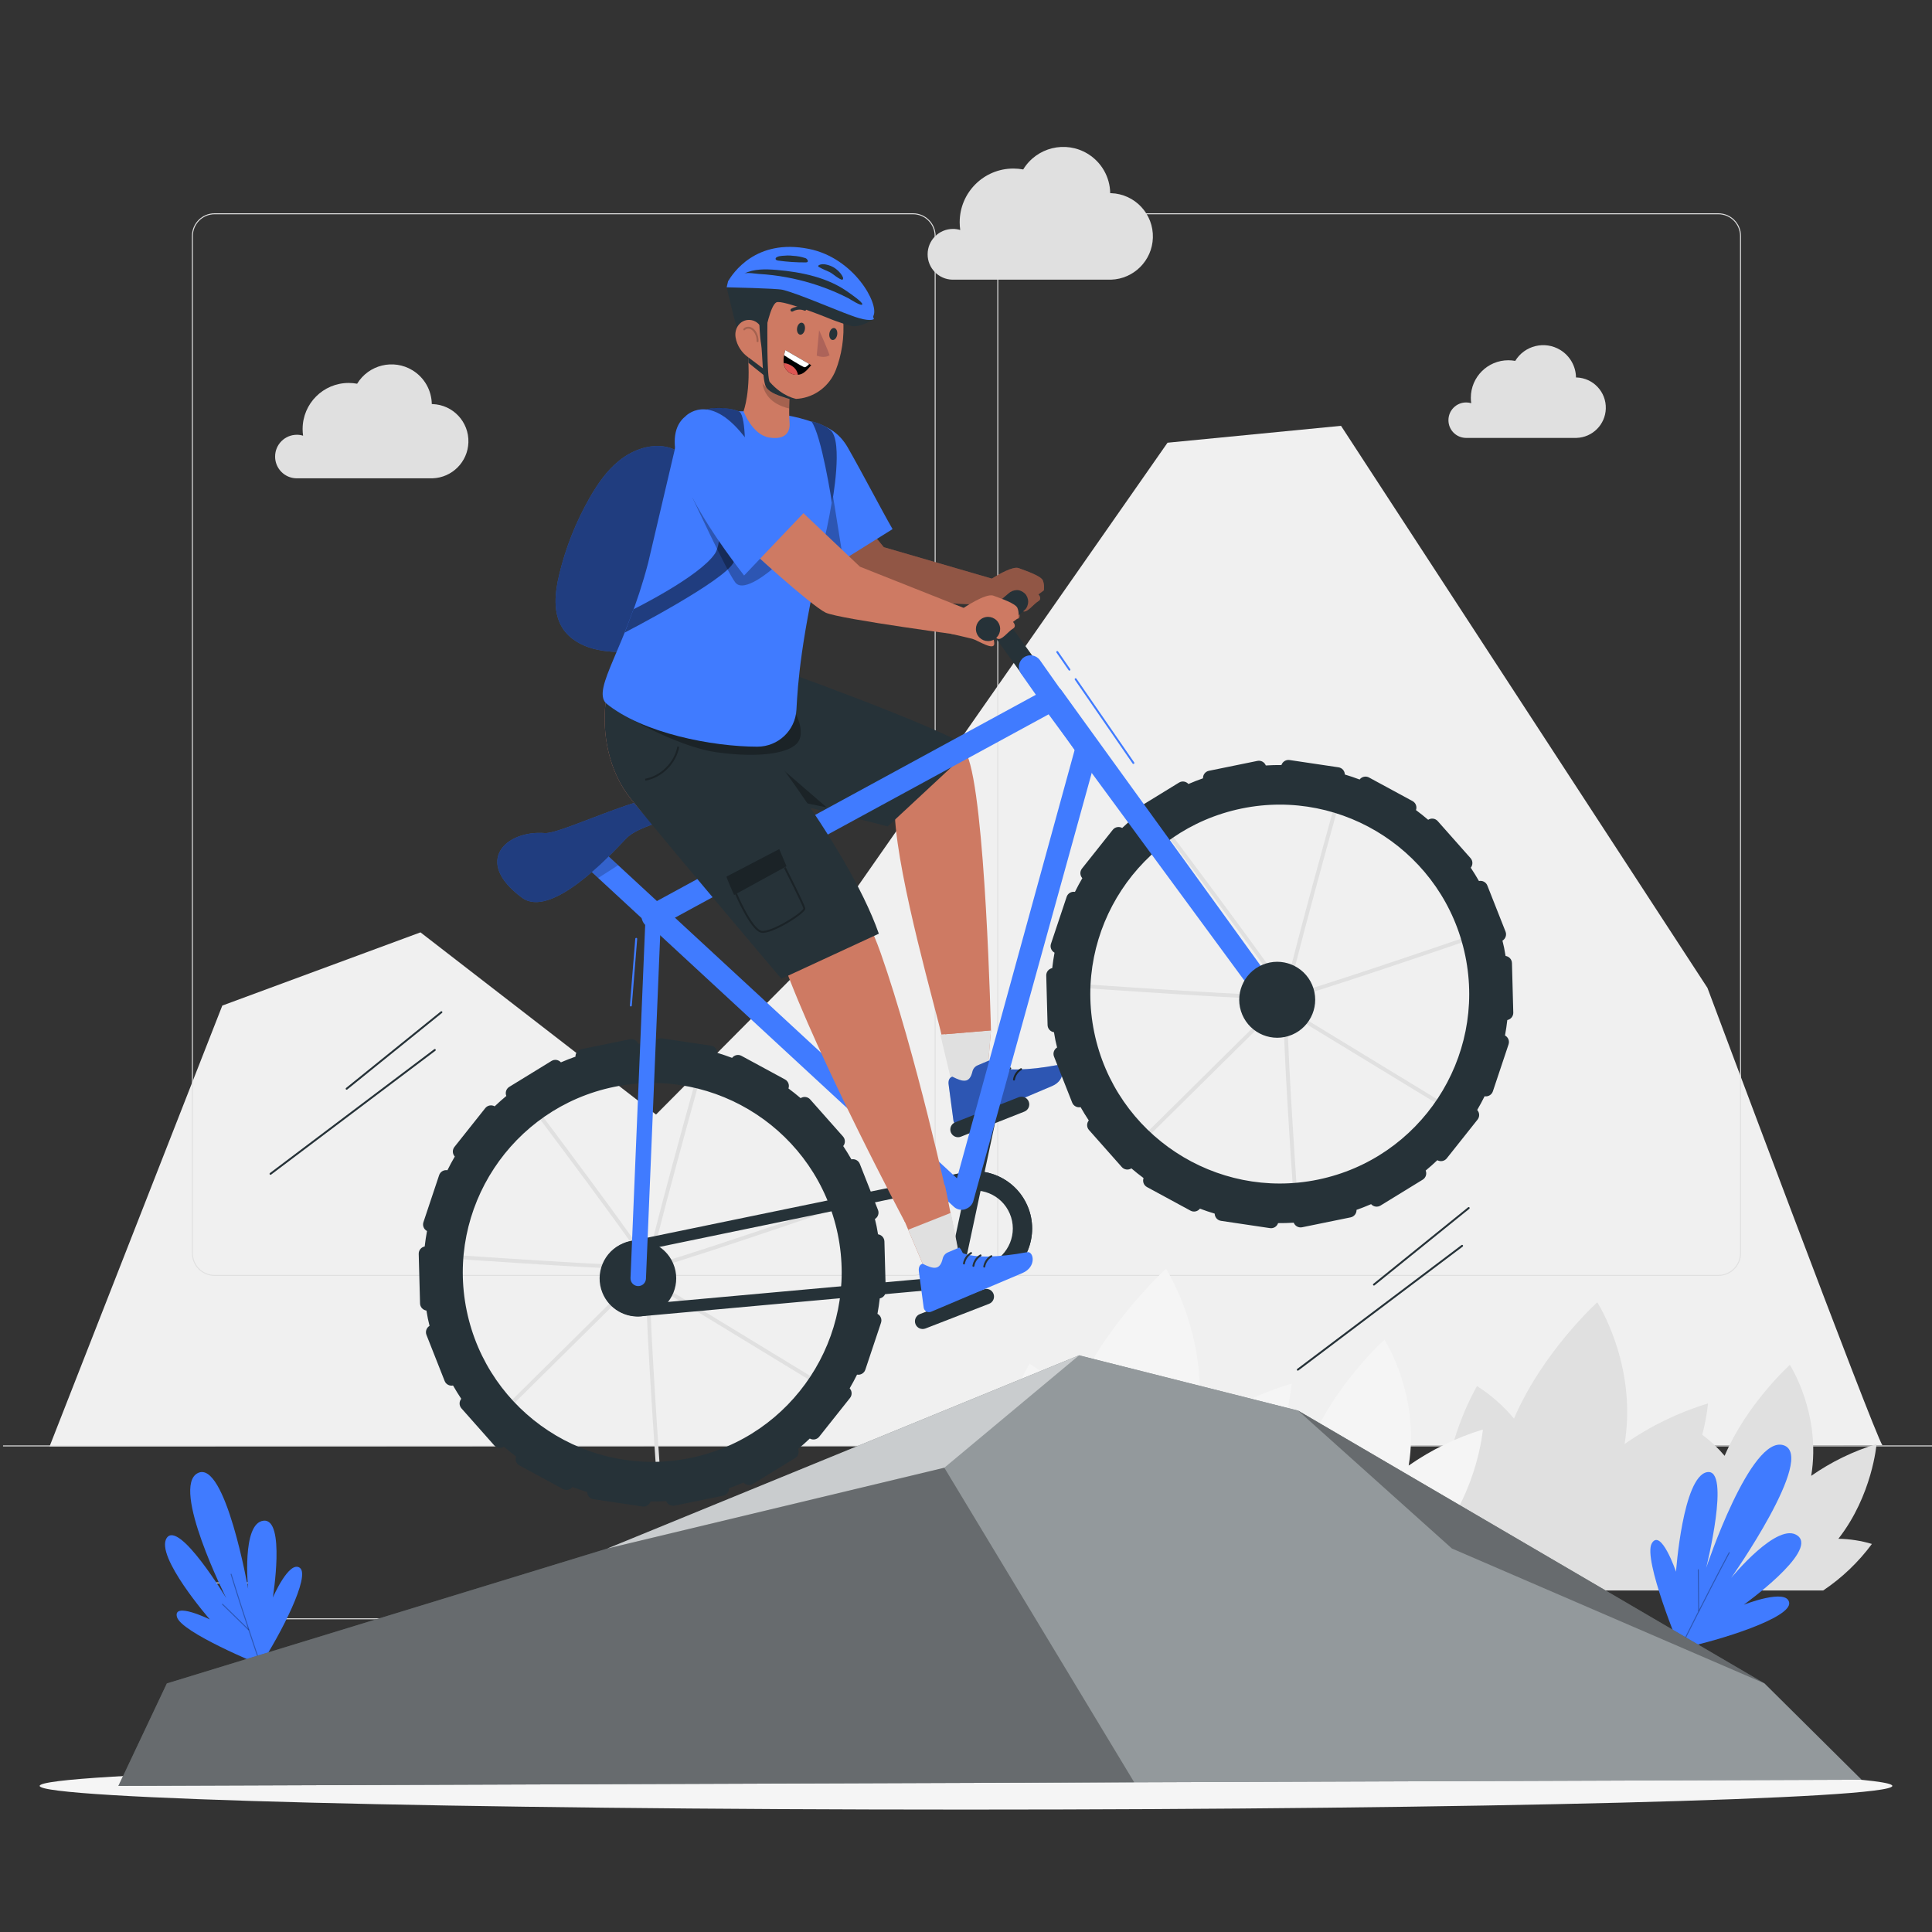 <?xml version="1.0" encoding="utf-8"?>
<!-- Generator: Adobe Illustrator 27.5.0, SVG Export Plug-In . SVG Version: 6.00 Build 0)  -->
<svg version="1.1" xmlns="http://www.w3.org/2000/svg" xmlns:xlink="http://www.w3.org/1999/xlink" x="0px" y="0px"
	 viewBox="0 0 500 500" style="enable-background:new 0 0 500 500;" xml:space="preserve">
<rect x="0" y="0" width="500" height="500" fill="#333333" stroke="none"/>
<g id="Background_complete">
	<path style="fill:#F0F0F0;" d="M487.169,374.041c-2.11-2.893-45.283-118.38-45.283-118.38l-94.831-145.459l-44.9,4.373
		l-95.492,136.758l-36.884,37.111l-60.959-47.149L57.534,260.24L12.831,374.326L487.169,374.041z"/>
	<g>
		<g>
			<g>
				<g>
					<path style="fill:#E0E0E0;" d="M444.708,330.198H263.962c-3.232,0-5.862-2.63-5.862-5.862V61.062
						c0-3.232,2.63-5.862,5.862-5.862h180.746c3.232,0,5.862,2.629,5.862,5.862v263.273
						C450.57,327.568,447.94,330.198,444.708,330.198z M263.962,55.45c-3.095,0-5.612,2.518-5.612,5.612v263.273
						c0,3.095,2.518,5.612,5.612,5.612h180.746c3.095,0,5.612-2.518,5.612-5.612V61.062c0-3.094-2.518-5.612-5.612-5.612H263.962z"
						/>
				</g>
			</g>
			<g>
				<g>
					<path style="fill:#E0E0E0;" d="M236.28,330.198H55.534c-3.232,0-5.862-2.63-5.862-5.862V61.062
						c0-3.232,2.629-5.862,5.862-5.862H236.28c3.232,0,5.862,2.629,5.862,5.862v263.273
						C242.143,327.568,239.513,330.198,236.28,330.198z M55.534,55.45c-3.094,0-5.612,2.518-5.612,5.612v263.273
						c0,3.095,2.518,5.612,5.612,5.612H236.28c3.095,0,5.612-2.518,5.612-5.612V61.062c0-3.094-2.518-5.612-5.612-5.612H55.534z"/>
				</g>
			</g>
		</g>
		<g>
			<g>
				<rect x="0.788" y="374.076" style="fill:#E0E0E0;" width="500" height="0.25"/>
			</g>
		</g>
		<g>
			<rect x="52.46" y="409.531" style="fill:#E0E0E0;" width="16.06" height="0.25"/>
			<rect x="171.14" y="406.821" style="fill:#E0E0E0;" width="53.53" height="0.25"/>
			<rect x="69.52" y="418.821" style="fill:#E0E0E0;" width="36.25" height="0.25"/>
			<rect x="379.14" y="406.691" style="fill:#E0E0E0;" width="43.19" height="0.25"/>
			<rect x="431.24" y="406.691" style="fill:#E0E0E0;" width="6.33" height="0.25"/>
			<rect x="317" y="412.921" style="fill:#E0E0E0;" width="53.89" height="0.25"/>
		</g>
	</g>
	<path style="fill:#E0E0E0;" d="M240.069,65.807c0-3.623,2.937-6.561,6.561-6.561l0,0c0.636-0.003,1.269,0.092,1.876,0.28
		c-0.094-0.668-0.141-1.342-0.14-2.016c0-7.671,6.219-13.89,13.89-13.89c0.856,0,1.71,0.078,2.552,0.233
		c3.487-5.729,10.957-7.546,16.685-4.06c3.568,2.172,5.769,6.024,5.828,10.201h0.21c6.182,0.2,11.031,5.372,10.831,11.554
		c-0.19,5.901-4.93,10.641-10.831,10.831h-41.088C242.886,72.284,240.055,69.365,240.069,65.807z"/>
	<path style="fill:#E0E0E0;" d="M374.855,108.736c0-2.531,2.052-4.583,4.583-4.583l0,0c0.444-0.002,0.886,0.064,1.311,0.195
		c-0.065-0.467-0.098-0.937-0.098-1.408c0-5.359,4.345-9.704,9.704-9.704c0.598,0,1.195,0.055,1.783,0.163
		c2.436-4.002,7.655-5.272,11.657-2.836c2.493,1.517,4.031,4.209,4.072,7.126h0.147c4.319,0.139,7.707,3.753,7.567,8.072
		c-0.133,4.123-3.444,7.434-7.567,7.567h-28.705C376.823,113.261,374.845,111.222,374.855,108.736z"/>
	<path style="fill:#E0E0E0;" d="M71.198,118.148c0-3.109,2.521-5.63,5.63-5.63l0,0c0.546-0.002,1.089,0.078,1.61,0.24
		c-0.08-0.573-0.12-1.151-0.12-1.73c0-6.583,5.337-11.92,11.92-11.92c0.735,0,1.468,0.067,2.19,0.2
		c2.992-4.916,9.402-6.476,14.318-3.484c3.062,1.864,4.951,5.17,5.002,8.754h0.18c5.305,0.171,9.466,4.61,9.295,9.915
		c-0.164,5.064-4.231,9.132-9.295,9.295h-35.26C73.615,123.707,71.186,121.202,71.198,118.148z"/>
	<path style="fill:#E0E0E0;" d="M485.65,373.72c-6.034,1.837-11.741,4.612-16.91,8.225c2.659-16.063-5.53-28.715-5.53-28.715
		s-11.096,10.012-16.88,23.53c-1.711-2.036-3.655-3.866-5.79-5.451c0.708-2.659,1.21-5.368,1.502-8.104
		c-7.709,2.343-15,5.887-21.604,10.502c3.392-20.514-7.068-36.673-7.068-36.673s-14.149,12.804-21.55,30.096
		c-2.738-3.284-5.968-6.124-9.576-8.419c0,0-7.45,12.659-8.164,26.389c-4.944-1.093-10.024-1.434-15.069-1.011
		c0,0,0.297,16.353,11.072,25.257c1.022,0.842,2.11,1.601,3.252,2.271h98.495c4.866-3.261,9.134-7.337,12.616-12.047
		c-2.818-0.842-5.738-1.292-8.679-1.339C484.572,386.984,485.65,373.72,485.65,373.72z"/>
	<path style="fill:#F5F5F5;" d="M383.765,369.961c-6.851,2.08-13.33,5.228-19.2,9.327c3.028-18.225-6.275-32.579-6.275-32.579
		s-12.598,11.362-19.133,26.704c-1.946-2.298-4.151-4.363-6.572-6.154c0.801-3.017,1.372-6.091,1.708-9.194
		c-8.751,2.658-17.027,6.681-24.524,11.92c3.852-23.276-8.013-41.616-8.013-41.616s-16.068,14.536-24.439,34.105
		c-3.107-3.728-6.772-6.952-10.866-9.557c0,0-8.479,14.373-9.285,29.975c-5.606-1.26-11.37-1.669-17.098-1.211
		c0,0,0.333,18.546,12.562,28.66c1.16,0.956,2.393,1.818,3.689,2.58h111.783c5.523-3.699,10.367-8.324,14.318-13.67
		c-3.2-0.955-6.516-1.466-9.854-1.52C382.542,385.012,383.765,369.961,383.765,369.961z"/>
</g>
<g id="Background_simple" style="display:none;">
	<g style="display:inline;">
		<g>
			<path style="fill:#407BFF;" d="M408.34,100.115c-17.383-22.893-42.932-39.451-70.928-45.969l-8.803-2.03
				c-41.766-10.605-86.928-3.87-125.874,14.57s-71.944,48.022-98.281,82.128c-18.804,24.35-34.823,52.245-37.734,82.872
				c-2.911,30.627,9.954,64.242,37.061,78.792c26.267,14.1,58.818,7.753,86.461-3.411c45.099-18.214,87.061-48.636,135.636-51.107
				c22.093-1.124,45.257,3.579,65.738-4.781c26.729-10.909,40.71-41.553,41.956-70.396
				C434.812,152.064,425.724,123.008,408.34,100.115z"/>
		</g>
		<g style="opacity:0.9;">
			<path style="fill:#FFFFFF;" d="M408.34,100.115c-17.383-22.893-42.932-39.451-70.928-45.969l-8.803-2.03
				c-41.766-10.605-86.928-3.87-125.874,14.57s-71.944,48.022-98.281,82.128c-18.804,24.35-34.823,52.245-37.734,82.872
				c-2.911,30.627,9.954,64.242,37.061,78.792c26.267,14.1,58.818,7.753,86.461-3.411c45.099-18.214,87.061-48.636,135.636-51.107
				c22.093-1.124,45.257,3.579,65.738-4.781c26.729-10.909,40.71-41.553,41.956-70.396
				C434.812,152.064,425.724,123.008,408.34,100.115z"/>
		</g>
	</g>
</g>
<g id="Shadow">
	<g>
		<g>
			<path style="fill:#F5F5F5;" d="M489.733,462.189c0,3.387-107.332,6.132-239.733,6.132s-239.733-2.745-239.733-6.132
				c0-3.387,107.332-6.132,239.733-6.132S489.733,458.802,489.733,462.189z"/>
		</g>
	</g>
</g>
<g id="Plants">
	<g>
		<path style="fill:#407BFF;" d="M463.038,414.771c-0.577-3.866-11.741,0.526-11.741,0.526s19.09-13.693,14.015-17.793
			c-5.076-4.1-17.305,10.879-17.305,10.879s22.158-31.477,13.614-34.343c-8.543-2.866-20.067,31.736-20.067,31.736
			s6.49-25.943,0.219-24.783c-6.271,1.16-8.022,25.765-8.022,25.765s-3.897-11.408-6.271-7.34
			c-2.374,4.068,7.308,27.242,7.308,27.242C445.458,424.477,463.615,418.636,463.038,414.771z"/>
		<g>
			
				<path style="opacity:0.3;fill:none;stroke:#000000;stroke-width:0.25;stroke-linecap:round;stroke-linejoin:round;stroke-miterlimit:10;" d="
				M434.683,426.867c0,0,7.47-15.033,12.841-25.039"/>
			
				<line style="opacity:0.3;fill:none;stroke:#000000;stroke-width:0.25;stroke-linecap:round;stroke-linejoin:round;stroke-miterlimit:10;" x1="439.625" y1="416.936" x2="439.515" y2="406.242"/>
		</g>
	</g>
	<g>
		<path style="fill:#407BFF;" d="M77.604,405.758c-2.782-2.051-6.997,7.686-6.997,7.686s3.332-20.509-2.405-19.887
			c-5.737,0.622-3.982,17.634-3.982,17.634s-5.899-33.529-13.026-29.963c-7.128,3.565,7.366,32.38,7.366,32.38
			s-12.208-20.257-15.394-15.603c-3.186,4.654,11.14,21.105,11.14,21.105s-9.581-4.677-8.513-0.65
			c1.068,4.026,21.633,12.42,21.633,12.42C72.716,422.832,80.386,407.809,77.604,405.758z"/>
		<g>
			
				<path style="opacity:0.3;fill:none;stroke:#000000;stroke-width:0.25;stroke-linecap:round;stroke-linejoin:round;stroke-miterlimit:10;" d="
				M67.489,431.076c0,0-4.759-14.062-7.678-23.673"/>
			
				<line style="opacity:0.3;fill:none;stroke:#000000;stroke-width:0.25;stroke-linecap:round;stroke-linejoin:round;stroke-miterlimit:10;" x1="64.35" y1="421.781" x2="57.58" y2="415.177"/>
		</g>
	</g>
</g>
<g id="Rock">
	<g>
		<g>
			<polygon style="fill:#263238;" points="335.949,365.065 279.257,350.76 157.216,400.744 43.178,435.673 30.646,462.189 
				481.773,460.582 456.663,435.673 			"/>
			<polygon style="opacity:0.5;fill:#FFFFFF;" points="335.949,365.065 279.257,350.76 157.216,400.744 43.178,435.673 
				30.646,462.189 481.773,460.582 456.663,435.673 			"/>
			<polygon style="opacity:0.5;fill:#FFFFFF;" points="157.216,400.744 244.391,379.845 279.257,350.76 			"/>
			<polygon style="opacity:0.3;" points="335.949,365.065 375.742,400.744 456.663,435.673 			"/>
		</g>
		<polygon style="opacity:0.3;" points="43.178,435.673 157.216,400.744 244.391,379.845 293.529,461.252 30.646,462.189 		"/>
	</g>
</g>
<g id="Lines">
	<g>
		<path style="fill:none;stroke:#263238;stroke-width:0.5;stroke-linecap:round;stroke-miterlimit:10;" d="M335.875,354.474
			c14.172-10.685,28.343-21.369,42.515-32.054"/>
		<path style="fill:none;stroke:#263238;stroke-width:0.5;stroke-linecap:round;stroke-miterlimit:10;" d="M355.575,332.451
			c8.174-6.603,16.348-13.206,24.522-19.809"/>
	</g>
	<g>
		<path style="fill:none;stroke:#263238;stroke-width:0.5;stroke-linecap:round;stroke-miterlimit:10;" d="M70.012,303.787
			c14.172-10.685,28.343-21.369,42.515-32.054"/>
		<path style="fill:none;stroke:#263238;stroke-width:0.5;stroke-linecap:round;stroke-miterlimit:10;" d="M89.713,281.764
			c8.174-6.603,16.348-13.206,24.522-19.809"/>
	</g>
</g>
<g id="Character">
	<g>
		<g>
			<g>
				<polygon style="fill:#CE7A63;" points="246.23,280.327 255.338,280.046 256.458,266.667 243.805,261.54 				"/>
				<polygon style="fill:#E0E0E0;" points="246.135,279.438 243.359,267.761 256.458,266.667 255.522,278.203 250.708,281.36 				
					"/>
				<g>
					<path style="fill:#407BFF;" d="M255.967,274.459l-2.981,1.263c-0.675,0.286-1.154,0.892-1.322,1.605
						c-0.724,3.076-2.392,2.736-5.197,1.322c-1.247,0.365-0.989,1.865-0.931,2.273l1.207,9.051c0.093,0.759,0.784,1.299,1.543,1.205
						c0.135-0.017,0.267-0.053,0.391-0.108c3.62-1.534,5.333-2.26,9.839-4.17l13.78-5.84c3.757-1.592,2.931-5.708,1.235-5.402
						c-7.61,1.411-13.405,1.452-16.414,0.339C256.568,275.812,256.865,275.373,255.967,274.459z"/>
					
						<path style="fill:none;stroke:#263238;stroke-width:0.5;stroke-linecap:round;stroke-linejoin:round;stroke-miterlimit:10;" d="
						M259.011,275.883c-0.968,0.575-1.66,1.592-1.841,2.704"/>
					
						<path style="fill:none;stroke:#263238;stroke-width:0.5;stroke-linecap:round;stroke-linejoin:round;stroke-miterlimit:10;" d="
						M261.455,276.492c-0.968,0.575-1.66,1.592-1.841,2.704"/>
					
						<path style="fill:none;stroke:#263238;stroke-width:0.5;stroke-linecap:round;stroke-linejoin:round;stroke-miterlimit:10;" d="
						M264.257,276.688c-0.967,0.575-1.66,1.593-1.841,2.704"/>
					<path style="opacity:0.3;" d="M255.967,274.459l-2.981,1.263c-0.675,0.286-1.154,0.892-1.322,1.605
						c-0.724,3.076-2.392,2.736-5.197,1.322c-1.247,0.365-0.989,1.865-0.931,2.273l1.207,9.051c0.093,0.759,0.784,1.299,1.543,1.205
						c0.135-0.017,0.267-0.053,0.391-0.108c3.62-1.534,5.333-2.26,9.839-4.17l13.78-5.84c3.757-1.592,2.931-5.708,1.235-5.402
						c-7.61,1.411-13.405,1.452-16.414,0.339C256.568,275.812,256.865,275.373,255.967,274.459z"/>
				</g>
			</g>
			<path style="fill:#CE7A63;" d="M250.242,195.327c-9.302-6.078-51.748-23.202-51.748-23.202l-29.604,5.388
				c0,0-9.292,6.751-0.559,16.441c8.733,9.691,44.861,12.123,63.266,17.237c0.823,16.507,10.888,51.054,12.038,56.546l12.824-1.072
				C256.458,266.667,255.049,206.115,250.242,195.327z"/>
			<path style="fill:#263238;" d="M198.494,172.126l-29.604,5.388c0,0-9.292,6.751-0.559,16.441s42.979,14.824,61.383,19.938
				l21.725-20.199C242.137,187.615,198.494,172.126,198.494,172.126z"/>
			<polygon style="opacity:0.3;" points="207.178,207.566 200.461,197.3 213.96,208.968 			"/>
		</g>
		<g>
			<path style="fill:#CE7A63;" d="M269.88,150.208c-0.498-1.175-4.269-2.441-6.243-3.176c-1.462-0.544-5.135,1.572-6.945,2.708
				l-27.965-8.127c0,0-13.28-16.119-13.467-16.68l-9.031,12.246l17.716,17.92l28.888,1.372l-0.042,0.459
				c0,0,4.067,0.921,5.418,1.273c1.35,0.352,5.74,3.296,5.681,1.196c-0.059-2.1-1.423-1.615-2.738-2.536
				c-1.315-0.921,0.481-2.791,1.197-3.279c0.717-0.489,1.595,0.71,2.49,1.624c0.896,0.914-0.973,1.521-0.973,1.521
				s-0.316,0.781,0.788,1.422c1.103,0.641,2.823-1.843,4.009-2.531c1.187-0.688,0.074-1.787,0.074-1.787l1.401-1.055
				C270.137,152.779,270.378,151.383,269.88,150.208z"/>
			<path style="opacity:0.3;" d="M269.88,150.208c-0.498-1.175-4.269-2.441-6.243-3.176c-1.462-0.544-5.135,1.572-6.945,2.708
				l-27.965-8.127c0,0-13.28-16.119-13.467-16.68l-9.031,12.246l17.716,17.92l28.888,1.372l-0.042,0.459
				c0,0,4.067,0.921,5.418,1.273c1.35,0.352,5.74,3.296,5.681,1.196c-0.059-2.1-1.423-1.615-2.738-2.536
				c-1.315-0.921,0.481-2.791,1.197-3.279c0.717-0.489,1.595,0.71,2.49,1.624c0.896,0.914-0.973,1.521-0.973,1.521
				s-0.316,0.781,0.788,1.422c1.103,0.641,2.823-1.843,4.009-2.531c1.187-0.688,0.074-1.787,0.074-1.787l1.401-1.055
				C270.137,152.779,270.378,151.383,269.88,150.208z"/>
		</g>
		<g>
			<path style="fill:#263238;" d="M257.756,164.871c1.186-1.231,2.375-2.461,3.62-3.634c1.245-1.173,2.543-2.287,3.842-3.398
				c0.557-0.477,0.879-1.412,0.879-2.121c0-0.736-0.327-1.615-0.879-2.121c-0.572-0.525-1.322-0.914-2.121-0.879
				c-0.83,0.037-1.489,0.338-2.121,0.879c-1.299,1.111-2.598,2.225-3.842,3.398c-1.245,1.173-2.433,2.403-3.62,3.634
				c-0.54,0.561-0.879,1.337-0.879,2.121c0,0.736,0.327,1.615,0.879,2.121C254.693,165.954,256.593,166.079,257.756,164.871
				L257.756,164.871z"/>
		</g>
		<g>
			<g>
				<g>
					<path style="fill:none;stroke:#E0E0E0;stroke-miterlimit:10;" d="M277.415,254.988c0,0,54.997,3.891,55.574,2.983
						c0.576-0.908-32.315-44.516-32.315-44.516"/>
					<path style="fill:none;stroke:#E0E0E0;stroke-miterlimit:10;" d="M346.701,205.49c0,0-14.43,51.68-13.713,52.48
						c0.717,0.801,50.021-16.187,50.021-16.187"/>
					<path style="fill:none;stroke:#E0E0E0;stroke-miterlimit:10;" d="M377.226,288.29l-44.316-26.994
						c-0.989,0.422,2.28,47.405,2.28,47.405"/>
					<line style="fill:none;stroke:#E0E0E0;stroke-miterlimit:10;" x1="293.62" y1="296.94" x2="332.803" y2="258.19"/>
				</g>
				<g>
					<path style="fill:none;stroke:#E0E0E0;stroke-miterlimit:10;" d="M112.407,324.915c0,0,54.997,3.891,55.574,2.983
						c0.576-0.908-32.315-44.516-32.315-44.516"/>
					<path style="fill:none;stroke:#E0E0E0;stroke-miterlimit:10;" d="M181.694,275.418c0,0-14.43,51.68-13.713,52.48
						c0.717,0.801,50.021-16.187,50.021-16.187"/>
					<path style="fill:none;stroke:#E0E0E0;stroke-miterlimit:10;" d="M212.219,358.218l-44.316-26.994
						c-0.989,0.422,2.28,47.405,2.28,47.405"/>
					<line style="fill:none;stroke:#E0E0E0;stroke-miterlimit:10;" x1="128.613" y1="366.868" x2="167.796" y2="328.117"/>
				</g>
				<g>
					<path style="fill:#263238;" d="M266.364,175.347c-0.775,0-1.54-0.359-2.028-1.036l-8.056-11.154
						c-0.809-1.12-0.557-2.682,0.563-3.491c1.119-0.809,2.683-0.556,3.49,0.563l8.056,11.154c0.809,1.12,0.557,2.682-0.563,3.491
						C267.384,175.193,266.871,175.347,266.364,175.347z"/>
				</g>
				<path style="fill:#263238;" d="M245.242,341.389c-1.096,0.14-2.074-0.452-2.185-1.323c-0.018-0.141-0.012-0.285,0.018-0.428
					l11.173-52.453c0.236-0.87,1.299-1.463,2.375-1.325c1.008,0.13,1.681,0.86,1.551,1.683l-11.177,52.421
					C246.86,340.686,246.14,341.269,245.242,341.389z"/>
				<path style="fill:#263238;" d="M265.11,287.68l-16.434,6.494c-1.027,0.406-2.189-0.098-2.595-1.125
					c-0.406-1.027,0.098-2.189,1.125-2.595l16.433-6.494c1.027-0.406,2.189,0.098,2.595,1.125
					C266.641,286.113,266.137,287.275,265.11,287.68z"/>
				<path style="fill:#263238;" d="M382.75,228.004c-0.669-1.176-1.378-2.322-2.121-3.441c0.579-0.716,0.578-1.763-0.053-2.475
					l-8.498-9.593c-0.637-0.719-1.689-0.84-2.473-0.335c-1.024-0.87-2.072-1.711-3.151-2.509c0.312-0.876-0.045-1.871-0.888-2.328
					l-11.267-6.108c-0.841-0.456-1.868-0.214-2.432,0.522c-1.259-0.471-2.532-0.907-3.824-1.292
					c-0.017-0.921-0.69-1.723-1.632-1.863l-12.676-1.886c-0.937-0.139-1.812,0.426-2.1,1.295c-1.342-0.01-2.691,0.029-4.045,0.112
					c-0.333-0.855-1.238-1.374-2.168-1.184l-12.557,2.563c-0.931,0.19-1.56,1.024-1.53,1.942c-1.278,0.454-2.538,0.94-3.769,1.475
					c-0.606-0.684-1.63-0.859-2.436-0.364l-10.923,6.703c-0.812,0.498-1.117,1.502-0.769,2.356
					c-1.038,0.861-2.043,1.756-3.016,2.682c-0.807-0.453-1.845-0.273-2.439,0.475l-7.972,10.035
					c-0.595,0.75-0.535,1.803,0.092,2.487c-0.68,1.158-1.31,2.344-1.911,3.546c-0.919-0.158-1.84,0.366-2.144,1.277l-4.059,12.156
					c-0.301,0.902,0.108,1.865,0.921,2.298c-0.245,1.321-0.444,2.654-0.598,3.998c-0.902,0.178-1.572,0.98-1.546,1.93l0.344,12.811
					c0.026,0.951,0.74,1.716,1.652,1.844c0.119,0.704,0.235,1.408,0.38,2.113c0.128,0.622,0.283,1.232,0.43,1.846
					c-0.79,0.475-1.148,1.459-0.798,2.345l4.705,11.921c0.348,0.882,1.277,1.358,2.175,1.17c0.669,1.176,1.378,2.322,2.121,3.442
					c-0.579,0.716-0.578,1.763,0.053,2.475l8.498,9.593c0.637,0.719,1.689,0.84,2.473,0.335c1.024,0.87,2.072,1.711,3.151,2.509
					c-0.312,0.876,0.045,1.871,0.888,2.328l11.267,6.108c0.841,0.456,1.868,0.214,2.432-0.522c1.259,0.471,2.531,0.907,3.824,1.292
					c0.017,0.921,0.69,1.723,1.631,1.863l12.676,1.886c0.937,0.139,1.812-0.426,2.1-1.295c1.342,0.01,2.691-0.029,4.045-0.112
					c0.333,0.855,1.238,1.374,2.168,1.184l12.557-2.563c0.93-0.19,1.56-1.024,1.53-1.942c1.278-0.454,2.538-0.94,3.769-1.475
					c0.606,0.684,1.63,0.859,2.436,0.364l10.923-6.703c0.812-0.498,1.117-1.502,0.769-2.356c1.038-0.861,2.043-1.756,3.016-2.683
					c0.807,0.453,1.845,0.273,2.439-0.475l7.972-10.035c0.595-0.75,0.535-1.803-0.093-2.487c0.68-1.158,1.31-2.344,1.912-3.546
					c0.918,0.158,1.84-0.366,2.144-1.277l4.059-12.156c0.301-0.902-0.108-1.866-0.921-2.298c0.245-1.321,0.444-2.654,0.598-3.998
					c0.902-0.178,1.572-0.98,1.546-1.93l-0.344-12.811c-0.025-0.951-0.74-1.716-1.651-1.844c-0.119-0.704-0.235-1.408-0.38-2.113
					c-0.128-0.622-0.283-1.232-0.43-1.846c0.79-0.475,1.148-1.459,0.798-2.345l-4.705-11.921
					C384.577,228.292,383.648,227.816,382.75,228.004z M341.109,305.279c-26.471,5.462-52.458-11.636-57.921-38.107
					c-5.463-26.478,11.636-52.459,38.107-57.92c26.478-5.463,52.459,11.636,57.92,38.107
					C384.679,273.836,367.58,299.817,341.109,305.279z"/>
				<path style="fill:#263238;" d="M220.346,300.043c-0.669-1.176-1.378-2.322-2.121-3.441c0.579-0.716,0.578-1.763-0.053-2.476
					l-8.498-9.593c-0.637-0.719-1.689-0.84-2.473-0.335c-1.024-0.87-2.072-1.711-3.151-2.509c0.312-0.876-0.045-1.871-0.888-2.328
					l-11.267-6.108c-0.841-0.456-1.868-0.214-2.432,0.522c-1.259-0.471-2.532-0.907-3.824-1.292
					c-0.017-0.921-0.69-1.723-1.632-1.863l-12.676-1.886c-0.937-0.139-1.812,0.426-2.1,1.295c-1.342-0.01-2.691,0.029-4.045,0.112
					c-0.333-0.855-1.238-1.374-2.168-1.184l-12.557,2.563c-0.93,0.19-1.56,1.024-1.53,1.942c-1.278,0.454-2.538,0.94-3.769,1.475
					c-0.606-0.684-1.63-0.858-2.436-0.364l-10.923,6.703c-0.812,0.498-1.117,1.502-0.769,2.356
					c-1.038,0.861-2.043,1.756-3.016,2.682c-0.807-0.453-1.845-0.273-2.439,0.475l-7.972,10.035
					c-0.595,0.75-0.535,1.803,0.092,2.487c-0.68,1.158-1.31,2.344-1.911,3.546c-0.918-0.158-1.84,0.366-2.144,1.277l-4.059,12.156
					c-0.301,0.902,0.108,1.865,0.921,2.298c-0.245,1.321-0.444,2.654-0.598,3.998c-0.902,0.178-1.572,0.98-1.546,1.93l0.344,12.811
					c0.026,0.951,0.74,1.716,1.651,1.844c0.119,0.704,0.235,1.408,0.38,2.113c0.128,0.622,0.283,1.232,0.43,1.846
					c-0.79,0.475-1.148,1.459-0.799,2.345l4.705,11.921c0.348,0.882,1.277,1.358,2.175,1.17c0.669,1.176,1.378,2.322,2.121,3.442
					c-0.579,0.716-0.578,1.763,0.053,2.475l8.498,9.593c0.637,0.719,1.689,0.84,2.472,0.335c1.024,0.87,2.072,1.711,3.151,2.509
					c-0.312,0.876,0.045,1.871,0.888,2.328l11.267,6.108c0.841,0.456,1.868,0.214,2.432-0.522c1.259,0.471,2.531,0.907,3.824,1.292
					c0.017,0.921,0.69,1.723,1.631,1.863l12.676,1.886c0.937,0.139,1.812-0.426,2.1-1.295c1.342,0.01,2.691-0.029,4.045-0.112
					c0.333,0.855,1.238,1.374,2.168,1.184l12.557-2.563c0.93-0.19,1.56-1.024,1.53-1.942c1.278-0.454,2.538-0.94,3.769-1.475
					c0.606,0.684,1.63,0.859,2.436,0.364l10.923-6.703c0.812-0.498,1.117-1.502,0.769-2.356c1.038-0.861,2.043-1.756,3.016-2.683
					c0.807,0.453,1.845,0.273,2.439-0.475l7.972-10.035c0.595-0.75,0.535-1.803-0.092-2.487c0.68-1.158,1.31-2.344,1.912-3.546
					c0.918,0.158,1.84-0.366,2.144-1.277l4.059-12.156c0.301-0.902-0.108-1.866-0.921-2.298c0.245-1.321,0.444-2.654,0.598-3.998
					c0.902-0.178,1.572-0.98,1.546-1.93l-0.344-12.811c-0.026-0.951-0.74-1.716-1.651-1.844c-0.119-0.704-0.235-1.408-0.38-2.113
					c-0.128-0.622-0.283-1.232-0.43-1.846c0.79-0.475,1.148-1.459,0.798-2.345l-4.705-11.921
					C222.173,300.331,221.244,299.856,220.346,300.043z M178.705,377.318c-26.471,5.462-52.458-11.636-57.92-38.107
					c-5.463-26.478,11.636-52.459,38.107-57.92c26.478-5.463,52.459,11.636,57.92,38.107
					C222.275,345.876,205.176,371.856,178.705,377.318z"/>
				<path style="fill:#263238;" d="M248.437,308.881c5.004-2.121,10.779,0.217,12.9,5.221c2.12,5.004-0.217,10.779-5.221,12.9
					c-5.004,2.121-10.779-0.217-12.899-5.221l0,0C241.102,316.777,243.438,311.006,248.437,308.881 M246.486,304.277
					c-7.546,3.198-11.071,11.908-7.873,19.454c3.198,7.546,11.908,11.071,19.454,7.873c7.546-3.198,11.071-11.908,7.873-19.454l0,0
					c-3.191-7.543-11.892-11.072-19.436-7.881C246.498,304.272,246.492,304.275,246.486,304.277z"/>
				<path style="fill:#263238;" d="M161.34,321.789c4.999-2.118,10.768,0.217,12.886,5.215c2.118,4.999-0.217,10.768-5.215,12.886
					c-4.999,2.118-10.768-0.217-12.886-5.215C154.006,329.677,156.341,323.907,161.34,321.789z"/>
				<path style="fill:#263238;" d="M162.497,324.546L162.497,324.546c0.577-0.242,1.184-0.404,1.805-0.482l0.101-0.043l0.101-0.043
					l86.043-17.805c6.469-0.956,12.488,3.512,13.445,9.981c0.79,5.344-2.137,10.545-7.115,12.643
					c-0.888,0.375-1.818,0.641-2.77,0.794l-87.978,7.959l-0.046,0.02l-0.055,0.023c-3.749,0.468-7.167-2.191-7.635-5.939
					c-0.377-3.021,1.287-5.928,4.084-7.131 M161.306,321.76c-5.032,2.052-7.448,7.795-5.396,12.827
					c1.709,4.192,6.059,6.677,10.538,6.021l88.061-7.994c1.227-0.189,2.425-0.529,3.568-1.012
					c7.543-3.206,11.058-11.92,7.852-19.463c-2.651-6.238-9.192-9.886-15.893-8.865l-86.14,17.781
					c-0.889,0.11-1.759,0.344-2.584,0.693L161.306,321.76z"/>
				<path style="fill:#407BFF;" d="M250.101,312.808c-0.128,0.064-0.26,0.121-0.396,0.168c-1.013,0.279-2.08,0.037-2.811-0.637
					l-95.326-88.11c-1.15-1.064-1.132-2.859,0.039-4.008c1.171-1.15,3.053-1.22,4.202-0.156l91.85,84.88l30.532-111.128
					c0.544-1.501,2.24-2.355,3.788-1.907c1.485,0.429,2.305,1.907,1.871,3.369l-31.987,115.665
					C251.59,311.775,250.942,312.46,250.101,312.808z"/>
				<path style="fill:#407BFF;" d="M165.956,332.681c-1.016,0.433-2.191-0.039-2.624-1.055c-0.117-0.275-0.171-0.573-0.158-0.872
					l3.892-93.663c-0.012-1.104,0.874-2.01,1.978-2.021c1.105-0.012,2.01,0.874,2.021,1.978c0.001,0.07-0.002,0.14-0.009,0.209
					l-3.883,93.659C167.144,331.691,166.669,332.379,165.956,332.681z"/>
				<path style="fill:#407BFF;" d="M331.784,263.492c-1.167,0.496-2.55,0.071-3.357-1.032l-57.043-77.593l-101.145,55.049
					c-1.351,0.734-3.073,0.137-3.847-1.335s-0.305-3.26,1.046-3.995l103.215-56.177c1.194-0.652,3.117-1.051,3.986,0.129
					l58.144,80.423c0.976,1.329,0.791,3.182-0.413,4.139C332.195,263.261,331.997,263.392,331.784,263.492z"/>
				<path style="fill:#407BFF;" d="M282.447,195.734c-1.333,0.693-2.974,0.292-3.838-0.937l-14.375-20.474
					c-0.956-1.355-0.632-3.228,0.723-4.183c1.355-0.956,3.227-0.632,4.183,0.723l14.433,20.455c0.953,1.355,0.628,3.227-0.728,4.18
					c0,0-0.001,0.001-0.002,0.001C282.718,195.588,282.585,195.666,282.447,195.734z"/>
				<g>
					<path style="fill:#407BFF;" d="M135.102,232.334c7.443,5.469,22.367-10.489,26.909-15.288
						c4.542-4.799,19.31-5.309,14.979-10.232c-4.331-4.923-31.283,9.153-36.014,8.788
						C130.951,214.815,122.332,222.921,135.102,232.334z"/>
					<path style="opacity:0.5;" d="M135.102,232.334c7.443,5.469,22.367-10.489,26.909-15.288
						c4.542-4.799,19.31-5.309,14.979-10.232c-4.331-4.923-31.283,9.153-36.014,8.788
						C130.951,214.815,122.332,222.921,135.102,232.334z"/>
				</g>
				<path style="fill:#263238;" d="M255.975,337.423l-16.464,6.389c-1.03,0.4-2.188-0.111-2.588-1.141
					c-0.4-1.03,0.111-2.188,1.141-2.588l16.464-6.389c1.03-0.4,2.188,0.111,2.588,1.141
					C257.516,335.865,257.005,337.023,255.975,337.423L255.975,337.423z"/>
				<path style="fill:#263238;" d="M326.706,249.691c4.999-2.118,10.768,0.217,12.886,5.215c2.118,4.999-0.217,10.768-5.215,12.886
					c-4.999,2.118-10.768-0.217-12.886-5.215C319.372,257.579,321.707,251.809,326.706,249.691z"/>
				<polygon style="opacity:0.2;" points="153.159,225.699 154.809,227.224 159.982,223.92 157.528,221.652 				"/>
			</g>
			<path style="fill:none;stroke:#407BFF;stroke-width:0.5;stroke-linecap:round;stroke-linejoin:round;stroke-miterlimit:10;" d="
				M164.655,242.969c-0.464,5.752-0.927,11.505-1.391,17.257"/>
			<g>
				
					<line style="fill:none;stroke:#407BFF;stroke-width:0.5;stroke-linecap:round;stroke-linejoin:round;stroke-miterlimit:10;" x1="278.375" y1="175.775" x2="293.323" y2="197.458"/>
				
					<line style="fill:none;stroke:#407BFF;stroke-width:0.5;stroke-linecap:round;stroke-linejoin:round;stroke-miterlimit:10;" x1="273.62" y1="168.742" x2="276.765" y2="173.304"/>
			</g>
		</g>
		<g>
			<g>
				<polygon style="fill:#CE7A63;" points="239.927,329.786 248.623,327.065 244.546,306.682 232.536,312.345 				"/>
				<polygon style="fill:#E0E0E0;" points="239.181,327.982 235.038,318.258 246.102,313.878 248.304,325.24 244.517,329.577 				
					"/>
				<g>
					<path style="fill:#407BFF;" d="M248.27,322.865l-2.981,1.263c-0.675,0.286-1.154,0.891-1.322,1.605
						c-0.724,3.076-2.392,2.736-5.197,1.322c-1.247,0.365-0.989,1.865-0.931,2.273l1.207,9.051c0.093,0.759,0.784,1.299,1.543,1.206
						c0.135-0.017,0.267-0.053,0.391-0.108c3.62-1.534,5.333-2.26,9.839-4.17l13.78-5.84c3.757-1.592,2.931-5.708,1.235-5.402
						c-7.61,1.411-13.405,1.452-16.413,0.339C248.872,324.218,249.169,323.78,248.27,322.865z"/>
					
						<path style="fill:none;stroke:#263238;stroke-width:0.5;stroke-linecap:round;stroke-linejoin:round;stroke-miterlimit:10;" d="
						M251.315,324.289c-0.968,0.575-1.66,1.592-1.841,2.704"/>
					
						<path style="fill:none;stroke:#263238;stroke-width:0.5;stroke-linecap:round;stroke-linejoin:round;stroke-miterlimit:10;" d="
						M253.758,324.898c-0.968,0.575-1.66,1.593-1.841,2.704"/>
					
						<path style="fill:none;stroke:#263238;stroke-width:0.5;stroke-linecap:round;stroke-linejoin:round;stroke-miterlimit:10;" d="
						M256.561,325.094c-0.968,0.575-1.66,1.593-1.841,2.704"/>
				</g>
			</g>
			<path style="fill:#CE7A63;" d="M191.079,183.772c0,0,28.57,39.257,36.863,62.928c9.102,25.912,17.52,64.561,17.52,64.561
				l-11.256,5.025c0,0-22.38-41.989-31.493-67.158c-3.391-7.152-26.054-25.937-39.355-42.253
				c-5.958-7.308-7.524-17.155-6.645-24.902C170.773,179.196,191.079,183.772,191.079,183.772z"/>
			<path style="fill:#263238;" d="M191.079,183.772c0,0-20.305-4.576-34.366-1.799c-0.88,7.748,0.687,17.594,6.645,24.902
				c13.302,16.316,38.864,46.432,38.864,46.432l25.221-11.669C219.149,217.968,191.079,183.772,191.079,183.772z"/>
			<path style="opacity:0.3;" d="M159.24,183.769c0.228,0.146,15.191,9.4,26.349,10.939s19.257,0.232,21.096-2.908
				c1.839-3.14-1.395-8.262-1.395-8.262l-46.596-0.141"/>
			<path style="opacity:0.3;" d="M188.02,226.864c0.029,0.455,1.959,4.764,1.959,4.764l13.571-7.441l-1.884-4.446L188.02,226.864z"
				/>
			<path style="opacity:0.3;fill:none;stroke:#000000;stroke-width:0.5;stroke-miterlimit:10;" d="M166.986,201.792
				c4.217-0.777,7.779-4.336,8.558-8.552"/>
			<path style="opacity:0.3;fill:none;stroke:#000000;stroke-width:0.5;stroke-miterlimit:10;" d="M190.508,231.338
				c0,0,3.915,9.301,6.555,9.8c2.64,0.499,11.307-5.062,11.104-6.054c-0.203-0.993-5.049-10.556-5.049-10.556"/>
		</g>
		<g>
			<g>
				<g>
					<path style="fill:#407BFF;" d="M171.547,115.5c-4.056-0.46-8.151,1.168-11.329,3.729c-3.179,2.561-5.545,5.989-7.575,9.529
						c-3.578,6.238-6.257,12.99-7.93,19.984c-1.111,4.644-1.683,9.887,0.921,13.889c1.79,2.75,4.855,4.469,8.031,5.296
						c3.175,0.828,6.496,0.861,9.777,0.89l0,0c5.13-14.617,12.304-29.123,14.513-44.456c0.216-1.497,0.413-3.058-0.059-4.496
						C177.049,117.286,174.244,115.806,171.547,115.5z"/>
				</g>
				<g style="opacity:0.5;">
					<path d="M171.547,115.5c-4.056-0.46-8.151,1.168-11.329,3.729c-3.179,2.561-5.545,5.989-7.575,9.529
						c-3.578,6.238-6.257,12.99-7.93,19.984c-1.111,4.644-1.683,9.887,0.921,13.889c1.79,2.75,4.855,4.469,8.031,5.296
						c3.175,0.828,6.496,0.861,9.777,0.89l0,0c5.13-14.617,12.304-29.123,14.513-44.456c0.216-1.497,0.413-3.058-0.059-4.496
						C177.049,117.286,174.244,115.806,171.547,115.5z"/>
				</g>
			</g>
			<path style="fill:#407BFF;" d="M219.4,115.807c3.878,6.788,8.801,16.281,11.596,21.129l-14.665,9.161
				c-15.493-13.921-17.944-27.767-13.082-32.953c0,0,4.889-5.989,11.625-2.044C216.783,112.217,218.304,113.888,219.4,115.807z"/>
			<polygon style="opacity:0.3;" points="218.146,144.442 214.963,124.518 212.968,141.186 			"/>
			<path style="fill:#407BFF;" d="M217.099,113.361c-0.408,8.125-1.699,17.629-3.889,26.835
				c-5.981,25.137-6.738,36.758-7.093,43.464c-0.286,5.392-4.743,9.587-10.143,9.582c-11.444-0.011-29.664-3.412-39.205-11.293
				c-3.497-3.902,5.222-14.352,10.953-36.203l7.343-31.27c0.97-4.132,4.456-7.216,8.68-7.636c15.437-1.534,26.571,1.613,30.768,4.39
				C214.511,111.231,216.932,113.066,217.099,113.361z"/>
			<g>
				<path style="fill:#407BFF;" d="M182.775,106.025c0.755-0.483,5.298-0.843,8.437,0.428c3.367,1.363,0.771,34.179-1.304,38.971
					c-2.075,4.792-28.247,18.295-28.247,18.295l2.276-6.038c0,0,17.109-8.433,21.092-14.409
					C189.012,137.296,182.775,106.025,182.775,106.025z"/>
				<path style="opacity:0.5;" d="M182.775,106.025c0.755-0.483,4.999-0.922,8.437,0.428c3.381,1.328,0.771,34.179-1.304,38.971
					c-2.075,4.792-28.247,18.295-28.247,18.295l2.276-6.038c0,0,17.109-8.433,21.092-14.409
					C189.012,137.296,182.775,106.025,182.775,106.025z"/>
			</g>
			<path style="opacity:0.3;" d="M179.215,128.812c0,0,8.833,19.007,11.085,21.935c2.252,2.928,9.503-3.439,9.503-3.439l-5.715-5.07
				L179.215,128.812z"/>
			<path style="fill:#407BFF;" d="M215.324,130.21c0,0-2.712-17.736-5.347-21.163c0,0,2.912,0.546,4.941,2.266
				C218.324,114.199,215.324,130.21,215.324,130.21z"/>
			<path style="opacity:0.5;" d="M215.324,130.21c0,0-2.712-17.736-5.347-21.163c0,0,2.912,0.546,4.941,2.266
				C218.324,114.199,215.324,130.21,215.324,130.21z"/>
		</g>
		<g>
			<path style="fill:#CE7A63;" d="M191.774,139.721c0.853,1.448,18.292,17.13,21.911,18.831c3.619,1.701,37.62,6.188,37.62,6.188
				l2.189-5.789l-30.94-12.288l-19.126-18.111L191.774,139.721z"/>
			<path style="fill:#407BFF;" d="M192.414,112.719c5.773,7.408,12.201,13.474,16.546,19.009l-16.39,17.214
				c-18.914-24.488-20.762-36.707-15.221-41.16C177.35,107.782,183.314,101.248,192.414,112.719z"/>
			<path style="fill:#CE7A63;" d="M263.307,157.328c-0.498-1.175-4.269-2.441-6.243-3.176c-1.974-0.734-7.99,3.386-7.99,3.386
				l-0.449,0.467l-1.785-0.722l-0.624,6.768c0,0,4.067,0.921,5.418,1.273c1.35,0.352,5.74,3.296,5.681,1.196
				c-0.059-2.1-1.423-1.614-2.738-2.536c-1.315-0.921,0.48-2.791,1.197-3.28c0.717-0.489,1.595,0.71,2.49,1.624
				c0.896,0.914-0.973,1.521-0.973,1.521s-0.316,0.781,0.787,1.422c1.103,0.641,2.823-1.843,4.01-2.531
				c1.187-0.688,0.074-1.787,0.074-1.787l1.401-1.056C263.564,159.898,263.805,158.503,263.307,157.328z"/>
			<path style="fill:#263238;" d="M258.591,161.557c0.676,1.594-0.069,3.434-1.663,4.11c-1.594,0.676-3.434-0.069-4.11-1.663
				c-0.676-1.594,0.069-3.434,1.663-4.11C256.076,159.218,257.916,159.963,258.591,161.557z"/>
		</g>
		<g>
			<g>
				<g>
					<g>
						<path style="fill:#CE7A63;" d="M192.426,106.429c0,0,2.016-5.195,1.067-15.248c0.002-0.01,0.546-0.137,0.549-0.147
							c-0.127-1.405-0.298-2.713-0.477-3.853c-0.003-0.033-0.001-0.043-0.001-0.043l11.499,10.535
							c-0.886,2.989-0.913,9.084-0.734,11.694c0,0,0.788,4.816-5.238,3.873C194.687,112.55,192.426,106.429,192.426,106.429z"/>
						<path style="opacity:0.2;" d="M204.471,101.998l-7.179-3.118c0.237,2.462,1.775,5.62,6.951,6.839
							C204.244,105.719,204.22,103.009,204.471,101.998z"/>
					</g>
					<g>
						<path style="fill:#263238;" d="M218.356,76.869c0.96,3.307,0.242,10.041-4.297,7.745
							C209.521,82.318,216.706,71.185,218.356,76.869z"/>
						<path style="fill:#CE7A63;" d="M194.668,80.787c-0.694,8.429-1.255,13.17,2.359,18.03c5.437,7.311,16.065,5.036,19.272-3.04
							c2.887-7.269,3.536-19.833-4.19-24.264C204.497,67.149,195.362,72.357,194.668,80.787z"/>
						<path style="fill:#263238;" d="M194.73,70.752c1.812-4.439,13.689-2.987,16.572-0.168c0.431,0.421-6.9,2.867-6.464,2.776
							l-3.379,0.648c-0.48-0.182-1.537,0.257-2.264,1.724c0,0-0.05,9.024-4.216,12.208c-3.387-2.199-4.169-3.824-4.652-6.98
							C189.608,76.257,192.478,73.031,194.73,70.752z"/>
						<path style="fill:#263238;" d="M206.279,84.927c-0.124,0.855,0.231,1.609,0.791,1.685c0.56,0.075,1.115-0.557,1.239-1.412
							c0.124-0.855-0.231-1.609-0.791-1.684C206.957,83.44,206.403,84.072,206.279,84.927z"/>
						<path style="fill:#263238;" d="M214.64,86.305c-0.124,0.855,0.23,1.609,0.791,1.685c0.561,0.075,1.115-0.557,1.239-1.412
							c0.124-0.855-0.231-1.609-0.791-1.685C215.318,84.818,214.764,85.45,214.64,86.305z"/>
						<path style="fill:#AD6359;" d="M211.981,85.437c0,0,2.093,4.639,2.711,6.495c-1.345,0.903-3.324,0.111-3.324,0.111
							L211.981,85.437z"/>
						<path style="fill:#263238;" d="M204.771,80.595c0.121,0.071,0.277,0.077,0.41,0.002c1.572-0.898,2.91-0.243,2.924-0.237
							c0.199,0.1,0.444,0.021,0.547-0.177c0.102-0.198,0.023-0.441-0.175-0.541c-0.07-0.036-1.747-0.857-3.697,0.258
							c-0.195,0.111-0.262,0.357-0.152,0.55C204.663,80.512,204.713,80.561,204.771,80.595z"/>
					</g>
				</g>
				<g>
					<g>
						<path d="M203.243,90.612l6.708,3.894c-0.584,0.701-1.176,1.411-1.921,1.938c-0.745,0.526-1.579,0.644-2.479,0.491
							c-1.287-0.22-2.343-1.194-2.64-2.465C202.614,93.198,202.867,91.862,203.243,90.612z"/>
					</g>
					<path style="fill:#FFFFFF;" d="M209.411,94.193c0,0-0.672,0.802-1.15,0.846c-0.477,0.043-5.359-3.106-5.359-3.106l0.34-1.321
						L209.411,94.193z"/>
					<path style="fill:#DE5753;" d="M206.492,96.989c0,0-0.105-1.339-1.469-2.232c-1.363-0.892-2.194-0.74-2.194-0.74
						s0.137,1.591,1.429,2.395C205.55,97.216,206.492,96.989,206.492,96.989z"/>
				</g>
				<path style="fill:#263238;" d="M218.862,83.231c0.077-0.005,0.153-0.033,0.219-0.083c0.178-0.136,0.213-0.391,0.079-0.568
					c-1.348-1.776-3.202-1.636-3.286-1.64c-0.222,0.018-0.39,0.213-0.375,0.436c0.016,0.222,0.207,0.388,0.427,0.372
					c0.077-0.009,1.506-0.099,2.589,1.327C218.599,83.186,218.731,83.24,218.862,83.231z"/>
			</g>
			<path style="fill:#263238;" d="M226.197,82.532c0,0-2.617,1.831-5.148,1.921c-1.031,0.037-5.586-1.679-5.586-1.679
				s-12.949-5.328-14.539-4.525c-1.59,0.803-2.889,7.878-2.889,7.878l-0.348,0.026l-6.228,1.236c0,0-0.963-3.123-1.556-5.414
				c-0.593-2.292-1.845-7.623-1.845-7.623l16.047-0.084L226.197,82.532z"/>
			<path style="fill:#407BFF;" d="M226.197,82.532c-0.001,0.003-0.354-0.362-0.123-0.88c1.392-3.127-5.061-14.868-16.684-17.228
				c-13.892-2.82-19.796,6.44-20.96,8.351l-0.371,1.575c0,0,12.889,0.278,14.419,0.639c4.583,1.081,15.928,6.242,19.878,7.354
				C225.655,83.272,226.197,82.532,226.197,82.532z"/>
			<g>
				<path style="fill:#CE7A63;" d="M190.362,87.275c0.357,2.248,1.725,4.112,3.263,5.175c2.314,1.599,4.411-0.255,4.555-2.922
					c0.13-2.4-0.918-6.124-3.62-6.66C191.899,82.341,189.954,84.705,190.362,87.275z"/>
				
					<path style="opacity:0.2;fill:none;stroke:#000000;stroke-width:0.5;stroke-linecap:round;stroke-linejoin:round;stroke-miterlimit:10;" d="
					M192.604,85.241c0.409-0.45,1.122-0.534,1.685-0.306c0.563,0.228,0.988,0.716,1.275,1.252c0.344,0.644,0.516,1.378,0.493,2.108"
					/>
			</g>
			<path style="fill:#263238;" d="M192.623,70.802c2.424-1.247,5.496-1.189,8.39-0.944c6.547,0.553,13.357,2.009,18.56,5.791
				c0.41,0.298,3.765,2.572,3.584,3.111c-0.208,0.619-3.267-1.408-3.656-1.606c-2.002-1.023-4.075-1.929-6.198-2.714
				c-4.248-1.57-8.699-2.653-13.195-3.208c-1.245-0.154-2.494-0.267-3.742-0.339C195.532,70.844,193.324,70.441,192.623,70.802z"/>
			<path style="fill:#263238;" d="M214.657,70.393c-1.005-0.476-1.767-0.732-2.724-1.298c-0.087-0.051-0.183-0.12-0.189-0.221
				c-0.006-0.106,0.091-0.188,0.183-0.241c0.558-0.322,1.251-0.302,1.88-0.166c1.525,0.329,2.608,0.995,3.63,2.174
				c0.228,0.263,0.744,0.996,0.762,1.343c0.043,0.805-0.874,0.174-1.267-0.059C216.149,71.46,215.382,70.736,214.657,70.393z"/>
			<path style="fill:#263238;" d="M201.104,66.511c0.413-0.203,0.88-0.265,1.339-0.306c0.843-0.076,1.822-0.136,2.706-0.009
				c1.153,0.062,2.279,0.264,3.342,0.625c0.304,0.103,0.704,0.616,0.545,0.896c-0.096,0.169-0.327,0.192-0.522,0.193
				c-2.385,0.016-4.77-0.142-7.132-0.472c-0.285-0.04-0.641-0.154-0.662-0.441C200.704,66.777,200.908,66.608,201.104,66.511z"/>
			<path style="fill:#263238;" d="M198.608,83.531c0,0-0.208,14.413,0.618,15.346c3.42,3.865,6.831,4.35,6.831,4.35
				s-0.373,0.45-2.385-0.151c-2.012-0.601-4.304-1.37-5.342-2.783c-1.038-1.413-0.991-9.158-1.346-11.157
				c-0.355-1.999-0.485-5.813-0.485-5.813L198.608,83.531z"/>
			<polygon style="fill:#263238;" points="197.901,97.281 193.685,93.89 193.625,92.45 197.557,95.41 			"/>
		</g>
	</g>
</g>
</svg>

